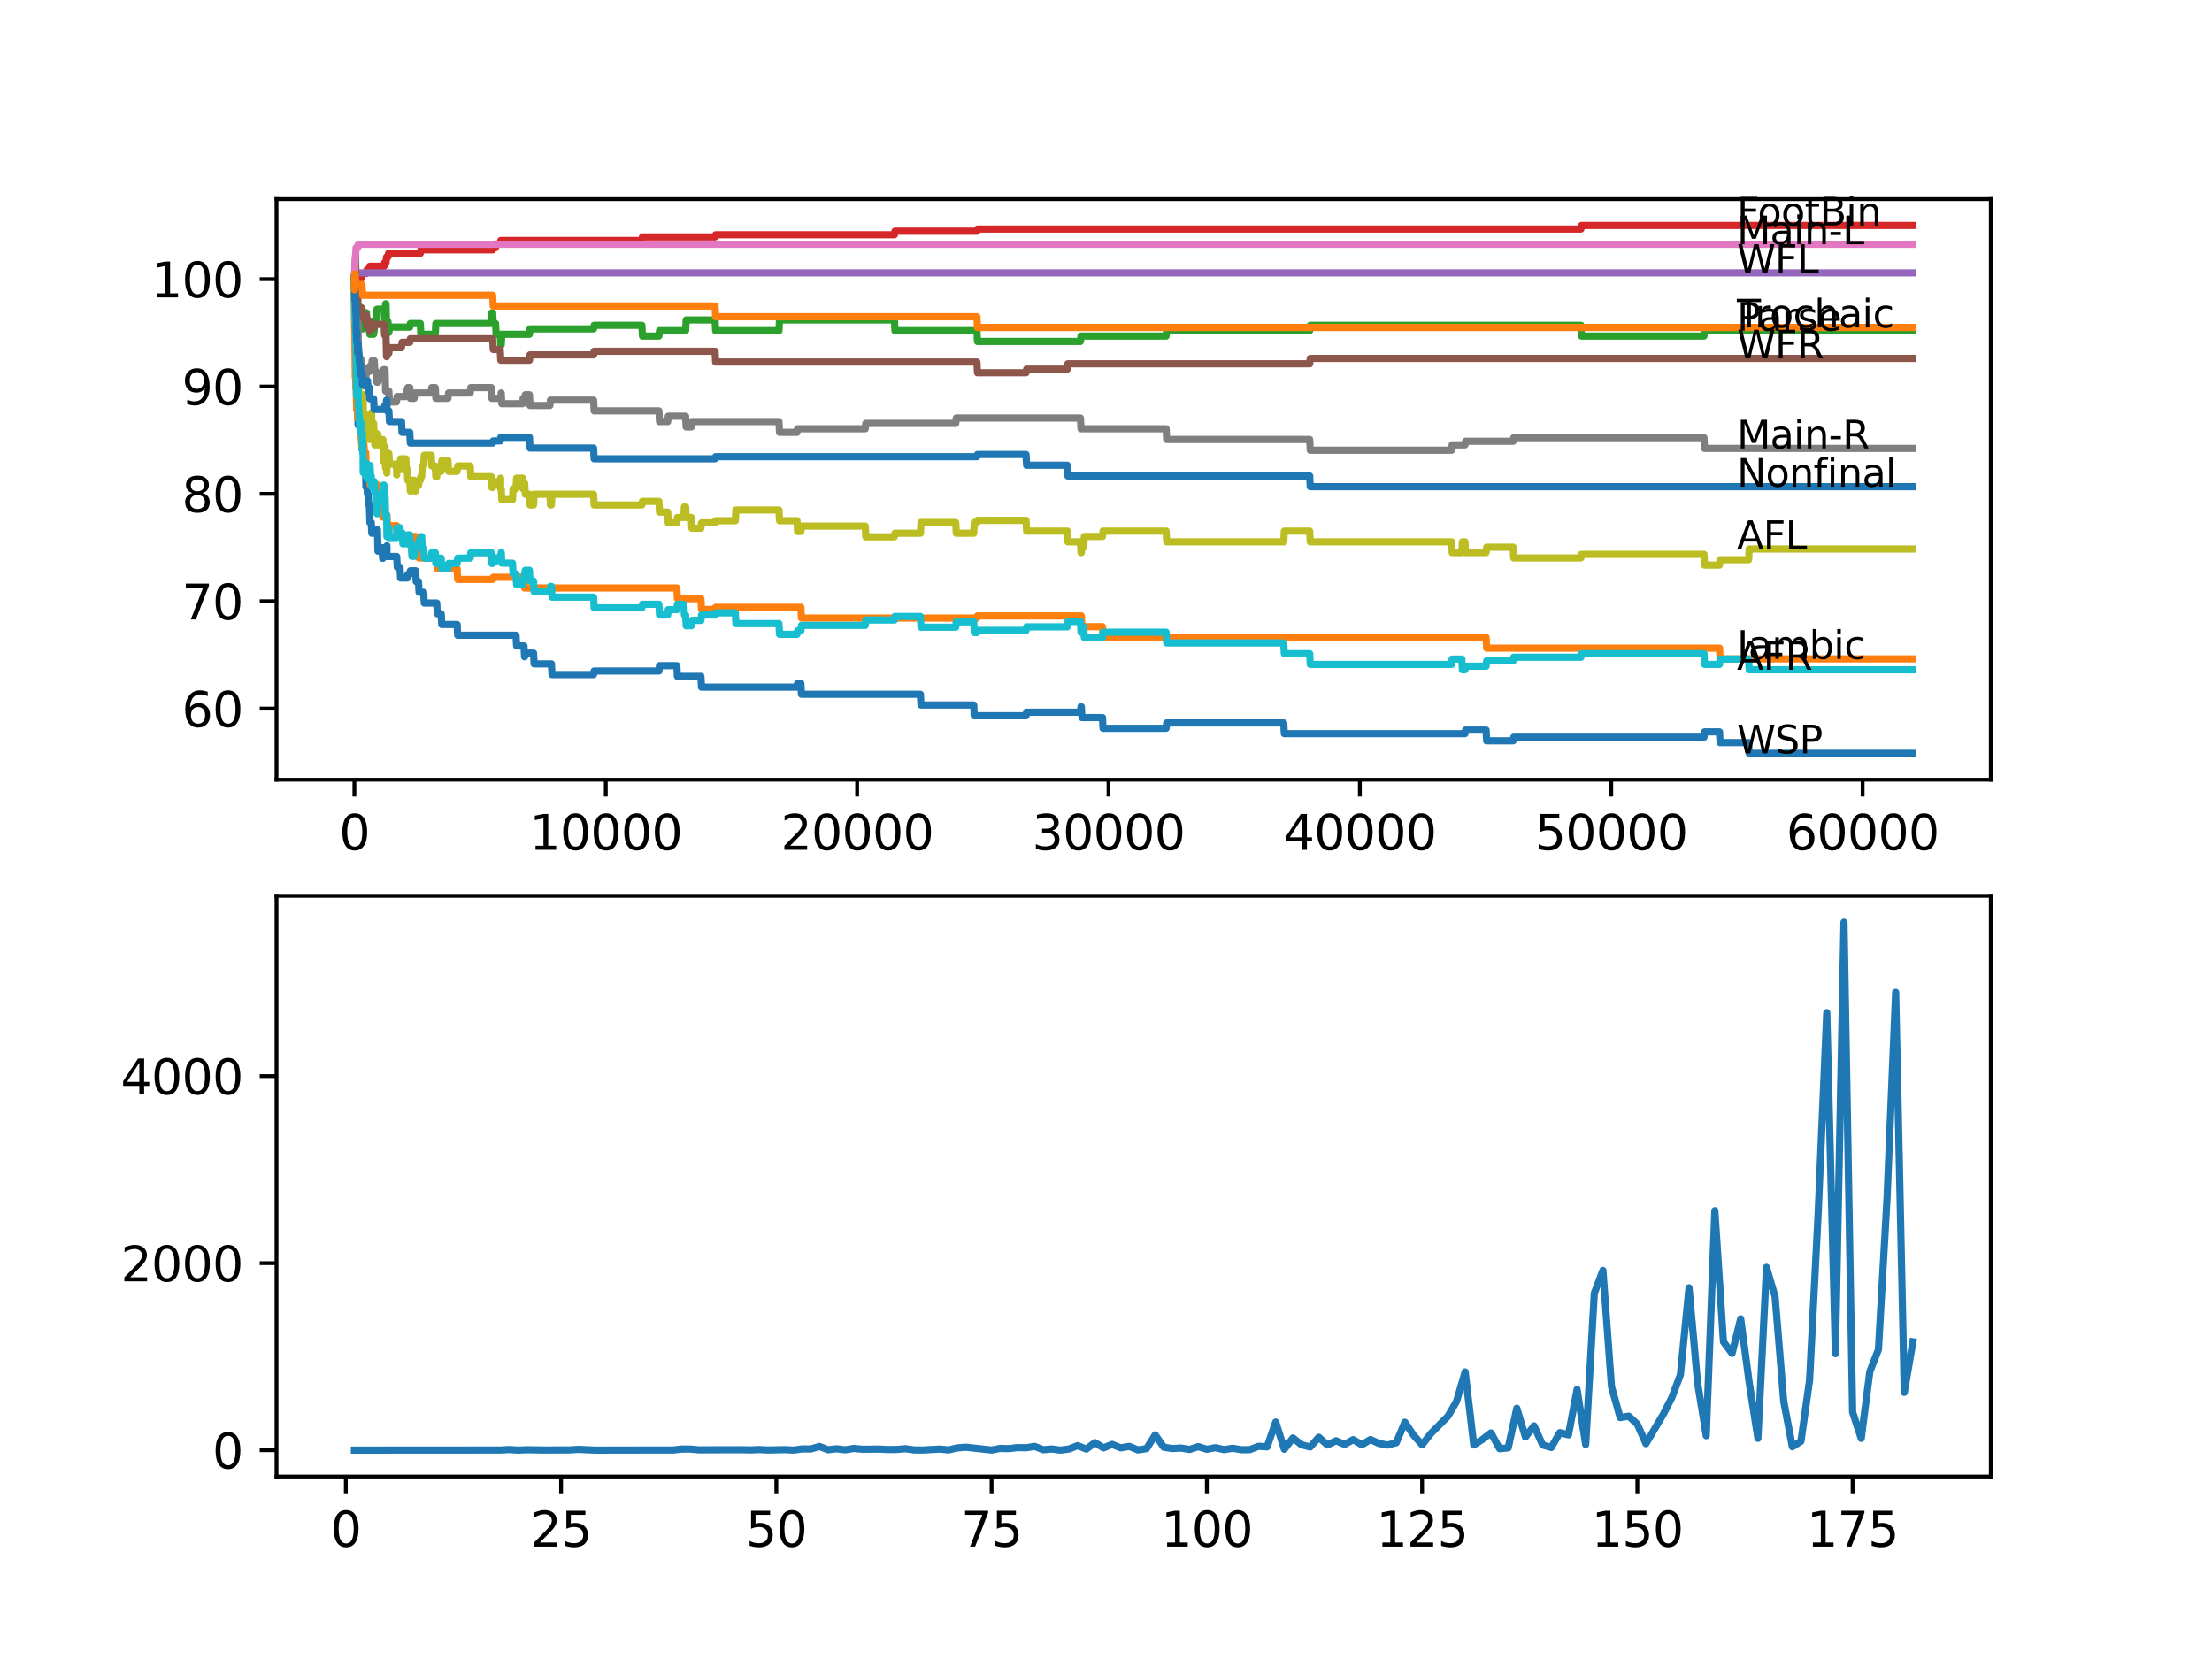 <?xml version="1.0" encoding="utf-8" standalone="no"?>
<!DOCTYPE svg PUBLIC "-//W3C//DTD SVG 1.1//EN"
  "http://www.w3.org/Graphics/SVG/1.1/DTD/svg11.dtd">
<svg xmlns:xlink="http://www.w3.org/1999/xlink" width="460.8pt" height="345.6pt" viewBox="0 0 460.8 345.6" xmlns="http://www.w3.org/2000/svg" version="1.1">
 <defs>
  <style type="text/css">*{stroke-linejoin: round; stroke-linecap: butt}</style>
 </defs>
 <g id="figure_1">
  <g id="patch_1">
   <path d="M 0 345.6 
L 460.8 345.6 
L 460.8 0 
L 0 0 
z
" style="fill: #ffffff"/>
  </g>
  <g id="axes_1">
   <g id="patch_2">
    <path d="M 57.6 162.432 
L 414.72 162.432 
L 414.72 41.472 
L 57.6 41.472 
z
" style="fill: #ffffff"/>
   </g>
   <g id="matplotlib.axis_1">
    <g id="xtick_1">
     <g id="line2d_1">
      <defs>
       <path id="m6fd91ddbf8" d="M 0 0 
L 0 3.5 
" style="stroke: #000000; stroke-width: 0.8"/>
      </defs>
      <g>
       <use xlink:href="#m6fd91ddbf8" x="73.827" y="162.432" style="stroke: #000000; stroke-width: 0.8"/>
      </g>
     </g>
     <g id="text_1">
      <!-- 0 -->
      <g transform="translate(70.646 177.03)scale(0.1 -0.1)">
       <defs>
        <path id="DejaVuSans-30" d="M 2034 4250 
Q 1547 4250 1301 3770 
Q 1056 3291 1056 2328 
Q 1056 1369 1301 889 
Q 1547 409 2034 409 
Q 2525 409 2770 889 
Q 3016 1369 3016 2328 
Q 3016 3291 2770 3770 
Q 2525 4250 2034 4250 
z
M 2034 4750 
Q 2819 4750 3233 4129 
Q 3647 3509 3647 2328 
Q 3647 1150 3233 529 
Q 2819 -91 2034 -91 
Q 1250 -91 836 529 
Q 422 1150 422 2328 
Q 422 3509 836 4129 
Q 1250 4750 2034 4750 
z
" transform="scale(0.016)"/>
       </defs>
       <use xlink:href="#DejaVuSans-30"/>
      </g>
     </g>
    </g>
    <g id="xtick_2">
     <g id="line2d_2">
      <g>
       <use xlink:href="#m6fd91ddbf8" x="126.192" y="162.432" style="stroke: #000000; stroke-width: 0.8"/>
      </g>
     </g>
     <g id="text_2">
      <!-- 10000 -->
      <g transform="translate(110.286 177.03)scale(0.1 -0.1)">
       <defs>
        <path id="DejaVuSans-31" d="M 794 531 
L 1825 531 
L 1825 4091 
L 703 3866 
L 703 4441 
L 1819 4666 
L 2450 4666 
L 2450 531 
L 3481 531 
L 3481 0 
L 794 0 
L 794 531 
z
" transform="scale(0.016)"/>
       </defs>
       <use xlink:href="#DejaVuSans-31"/>
       <use xlink:href="#DejaVuSans-30" x="63.623"/>
       <use xlink:href="#DejaVuSans-30" x="127.246"/>
       <use xlink:href="#DejaVuSans-30" x="190.869"/>
       <use xlink:href="#DejaVuSans-30" x="254.492"/>
      </g>
     </g>
    </g>
    <g id="xtick_3">
     <g id="line2d_3">
      <g>
       <use xlink:href="#m6fd91ddbf8" x="178.556" y="162.432" style="stroke: #000000; stroke-width: 0.8"/>
      </g>
     </g>
     <g id="text_3">
      <!-- 20000 -->
      <g transform="translate(162.65 177.03)scale(0.1 -0.1)">
       <defs>
        <path id="DejaVuSans-32" d="M 1228 531 
L 3431 531 
L 3431 0 
L 469 0 
L 469 531 
Q 828 903 1448 1529 
Q 2069 2156 2228 2338 
Q 2531 2678 2651 2914 
Q 2772 3150 2772 3378 
Q 2772 3750 2511 3984 
Q 2250 4219 1831 4219 
Q 1534 4219 1204 4116 
Q 875 4013 500 3803 
L 500 4441 
Q 881 4594 1212 4672 
Q 1544 4750 1819 4750 
Q 2544 4750 2975 4387 
Q 3406 4025 3406 3419 
Q 3406 3131 3298 2873 
Q 3191 2616 2906 2266 
Q 2828 2175 2409 1742 
Q 1991 1309 1228 531 
z
" transform="scale(0.016)"/>
       </defs>
       <use xlink:href="#DejaVuSans-32"/>
       <use xlink:href="#DejaVuSans-30" x="63.623"/>
       <use xlink:href="#DejaVuSans-30" x="127.246"/>
       <use xlink:href="#DejaVuSans-30" x="190.869"/>
       <use xlink:href="#DejaVuSans-30" x="254.492"/>
      </g>
     </g>
    </g>
    <g id="xtick_4">
     <g id="line2d_4">
      <g>
       <use xlink:href="#m6fd91ddbf8" x="230.921" y="162.432" style="stroke: #000000; stroke-width: 0.8"/>
      </g>
     </g>
     <g id="text_4">
      <!-- 30000 -->
      <g transform="translate(215.015 177.03)scale(0.1 -0.1)">
       <defs>
        <path id="DejaVuSans-33" d="M 2597 2516 
Q 3050 2419 3304 2112 
Q 3559 1806 3559 1356 
Q 3559 666 3084 287 
Q 2609 -91 1734 -91 
Q 1441 -91 1130 -33 
Q 819 25 488 141 
L 488 750 
Q 750 597 1062 519 
Q 1375 441 1716 441 
Q 2309 441 2620 675 
Q 2931 909 2931 1356 
Q 2931 1769 2642 2001 
Q 2353 2234 1838 2234 
L 1294 2234 
L 1294 2753 
L 1863 2753 
Q 2328 2753 2575 2939 
Q 2822 3125 2822 3475 
Q 2822 3834 2567 4026 
Q 2313 4219 1838 4219 
Q 1578 4219 1281 4162 
Q 984 4106 628 3988 
L 628 4550 
Q 988 4650 1302 4700 
Q 1616 4750 1894 4750 
Q 2613 4750 3031 4423 
Q 3450 4097 3450 3541 
Q 3450 3153 3228 2886 
Q 3006 2619 2597 2516 
z
" transform="scale(0.016)"/>
       </defs>
       <use xlink:href="#DejaVuSans-33"/>
       <use xlink:href="#DejaVuSans-30" x="63.623"/>
       <use xlink:href="#DejaVuSans-30" x="127.246"/>
       <use xlink:href="#DejaVuSans-30" x="190.869"/>
       <use xlink:href="#DejaVuSans-30" x="254.492"/>
      </g>
     </g>
    </g>
    <g id="xtick_5">
     <g id="line2d_5">
      <g>
       <use xlink:href="#m6fd91ddbf8" x="283.285" y="162.432" style="stroke: #000000; stroke-width: 0.8"/>
      </g>
     </g>
     <g id="text_5">
      <!-- 40000 -->
      <g transform="translate(267.379 177.03)scale(0.1 -0.1)">
       <defs>
        <path id="DejaVuSans-34" d="M 2419 4116 
L 825 1625 
L 2419 1625 
L 2419 4116 
z
M 2253 4666 
L 3047 4666 
L 3047 1625 
L 3713 1625 
L 3713 1100 
L 3047 1100 
L 3047 0 
L 2419 0 
L 2419 1100 
L 313 1100 
L 313 1709 
L 2253 4666 
z
" transform="scale(0.016)"/>
       </defs>
       <use xlink:href="#DejaVuSans-34"/>
       <use xlink:href="#DejaVuSans-30" x="63.623"/>
       <use xlink:href="#DejaVuSans-30" x="127.246"/>
       <use xlink:href="#DejaVuSans-30" x="190.869"/>
       <use xlink:href="#DejaVuSans-30" x="254.492"/>
      </g>
     </g>
    </g>
    <g id="xtick_6">
     <g id="line2d_6">
      <g>
       <use xlink:href="#m6fd91ddbf8" x="335.65" y="162.432" style="stroke: #000000; stroke-width: 0.8"/>
      </g>
     </g>
     <g id="text_6">
      <!-- 50000 -->
      <g transform="translate(319.744 177.03)scale(0.1 -0.1)">
       <defs>
        <path id="DejaVuSans-35" d="M 691 4666 
L 3169 4666 
L 3169 4134 
L 1269 4134 
L 1269 2991 
Q 1406 3038 1543 3061 
Q 1681 3084 1819 3084 
Q 2600 3084 3056 2656 
Q 3513 2228 3513 1497 
Q 3513 744 3044 326 
Q 2575 -91 1722 -91 
Q 1428 -91 1123 -41 
Q 819 9 494 109 
L 494 744 
Q 775 591 1075 516 
Q 1375 441 1709 441 
Q 2250 441 2565 725 
Q 2881 1009 2881 1497 
Q 2881 1984 2565 2268 
Q 2250 2553 1709 2553 
Q 1456 2553 1204 2497 
Q 953 2441 691 2322 
L 691 4666 
z
" transform="scale(0.016)"/>
       </defs>
       <use xlink:href="#DejaVuSans-35"/>
       <use xlink:href="#DejaVuSans-30" x="63.623"/>
       <use xlink:href="#DejaVuSans-30" x="127.246"/>
       <use xlink:href="#DejaVuSans-30" x="190.869"/>
       <use xlink:href="#DejaVuSans-30" x="254.492"/>
      </g>
     </g>
    </g>
    <g id="xtick_7">
     <g id="line2d_7">
      <g>
       <use xlink:href="#m6fd91ddbf8" x="388.014" y="162.432" style="stroke: #000000; stroke-width: 0.8"/>
      </g>
     </g>
     <g id="text_7">
      <!-- 60000 -->
      <g transform="translate(372.108 177.03)scale(0.1 -0.1)">
       <defs>
        <path id="DejaVuSans-36" d="M 2113 2584 
Q 1688 2584 1439 2293 
Q 1191 2003 1191 1497 
Q 1191 994 1439 701 
Q 1688 409 2113 409 
Q 2538 409 2786 701 
Q 3034 994 3034 1497 
Q 3034 2003 2786 2293 
Q 2538 2584 2113 2584 
z
M 3366 4563 
L 3366 3988 
Q 3128 4100 2886 4159 
Q 2644 4219 2406 4219 
Q 1781 4219 1451 3797 
Q 1122 3375 1075 2522 
Q 1259 2794 1537 2939 
Q 1816 3084 2150 3084 
Q 2853 3084 3261 2657 
Q 3669 2231 3669 1497 
Q 3669 778 3244 343 
Q 2819 -91 2113 -91 
Q 1303 -91 875 529 
Q 447 1150 447 2328 
Q 447 3434 972 4092 
Q 1497 4750 2381 4750 
Q 2619 4750 2861 4703 
Q 3103 4656 3366 4563 
z
" transform="scale(0.016)"/>
       </defs>
       <use xlink:href="#DejaVuSans-36"/>
       <use xlink:href="#DejaVuSans-30" x="63.623"/>
       <use xlink:href="#DejaVuSans-30" x="127.246"/>
       <use xlink:href="#DejaVuSans-30" x="190.869"/>
       <use xlink:href="#DejaVuSans-30" x="254.492"/>
      </g>
     </g>
    </g>
   </g>
   <g id="matplotlib.axis_2">
    <g id="ytick_1">
     <g id="line2d_8">
      <defs>
       <path id="m922140b8e3" d="M 0 0 
L -3.5 0 
" style="stroke: #000000; stroke-width: 0.8"/>
      </defs>
      <g>
       <use xlink:href="#m922140b8e3" x="57.6" y="147.615" style="stroke: #000000; stroke-width: 0.8"/>
      </g>
     </g>
     <g id="text_8">
      <!-- 60 -->
      <g transform="translate(37.875 151.414)scale(0.1 -0.1)">
       <use xlink:href="#DejaVuSans-36"/>
       <use xlink:href="#DejaVuSans-30" x="63.623"/>
      </g>
     </g>
    </g>
    <g id="ytick_2">
     <g id="line2d_9">
      <g>
       <use xlink:href="#m922140b8e3" x="57.6" y="125.249" style="stroke: #000000; stroke-width: 0.8"/>
      </g>
     </g>
     <g id="text_9">
      <!-- 70 -->
      <g transform="translate(37.875 129.049)scale(0.1 -0.1)">
       <defs>
        <path id="DejaVuSans-37" d="M 525 4666 
L 3525 4666 
L 3525 4397 
L 1831 0 
L 1172 0 
L 2766 4134 
L 525 4134 
L 525 4666 
z
" transform="scale(0.016)"/>
       </defs>
       <use xlink:href="#DejaVuSans-37"/>
       <use xlink:href="#DejaVuSans-30" x="63.623"/>
      </g>
     </g>
    </g>
    <g id="ytick_3">
     <g id="line2d_10">
      <g>
       <use xlink:href="#m922140b8e3" x="57.6" y="102.884" style="stroke: #000000; stroke-width: 0.8"/>
      </g>
     </g>
     <g id="text_10">
      <!-- 80 -->
      <g transform="translate(37.875 106.683)scale(0.1 -0.1)">
       <defs>
        <path id="DejaVuSans-38" d="M 2034 2216 
Q 1584 2216 1326 1975 
Q 1069 1734 1069 1313 
Q 1069 891 1326 650 
Q 1584 409 2034 409 
Q 2484 409 2743 651 
Q 3003 894 3003 1313 
Q 3003 1734 2745 1975 
Q 2488 2216 2034 2216 
z
M 1403 2484 
Q 997 2584 770 2862 
Q 544 3141 544 3541 
Q 544 4100 942 4425 
Q 1341 4750 2034 4750 
Q 2731 4750 3128 4425 
Q 3525 4100 3525 3541 
Q 3525 3141 3298 2862 
Q 3072 2584 2669 2484 
Q 3125 2378 3379 2068 
Q 3634 1759 3634 1313 
Q 3634 634 3220 271 
Q 2806 -91 2034 -91 
Q 1263 -91 848 271 
Q 434 634 434 1313 
Q 434 1759 690 2068 
Q 947 2378 1403 2484 
z
M 1172 3481 
Q 1172 3119 1398 2916 
Q 1625 2713 2034 2713 
Q 2441 2713 2670 2916 
Q 2900 3119 2900 3481 
Q 2900 3844 2670 4047 
Q 2441 4250 2034 4250 
Q 1625 4250 1398 4047 
Q 1172 3844 1172 3481 
z
" transform="scale(0.016)"/>
       </defs>
       <use xlink:href="#DejaVuSans-38"/>
       <use xlink:href="#DejaVuSans-30" x="63.623"/>
      </g>
     </g>
    </g>
    <g id="ytick_4">
     <g id="line2d_11">
      <g>
       <use xlink:href="#m922140b8e3" x="57.6" y="80.518" style="stroke: #000000; stroke-width: 0.8"/>
      </g>
     </g>
     <g id="text_11">
      <!-- 90 -->
      <g transform="translate(37.875 84.318)scale(0.1 -0.1)">
       <defs>
        <path id="DejaVuSans-39" d="M 703 97 
L 703 672 
Q 941 559 1184 500 
Q 1428 441 1663 441 
Q 2288 441 2617 861 
Q 2947 1281 2994 2138 
Q 2813 1869 2534 1725 
Q 2256 1581 1919 1581 
Q 1219 1581 811 2004 
Q 403 2428 403 3163 
Q 403 3881 828 4315 
Q 1253 4750 1959 4750 
Q 2769 4750 3195 4129 
Q 3622 3509 3622 2328 
Q 3622 1225 3098 567 
Q 2575 -91 1691 -91 
Q 1453 -91 1209 -44 
Q 966 3 703 97 
z
M 1959 2075 
Q 2384 2075 2632 2365 
Q 2881 2656 2881 3163 
Q 2881 3666 2632 3958 
Q 2384 4250 1959 4250 
Q 1534 4250 1286 3958 
Q 1038 3666 1038 3163 
Q 1038 2656 1286 2365 
Q 1534 2075 1959 2075 
z
" transform="scale(0.016)"/>
       </defs>
       <use xlink:href="#DejaVuSans-39"/>
       <use xlink:href="#DejaVuSans-30" x="63.623"/>
      </g>
     </g>
    </g>
    <g id="ytick_5">
     <g id="line2d_12">
      <g>
       <use xlink:href="#m922140b8e3" x="57.6" y="58.153" style="stroke: #000000; stroke-width: 0.8"/>
      </g>
     </g>
     <g id="text_12">
      <!-- 100 -->
      <g transform="translate(31.512 61.952)scale(0.1 -0.1)">
       <use xlink:href="#DejaVuSans-31"/>
       <use xlink:href="#DejaVuSans-30" x="63.623"/>
       <use xlink:href="#DejaVuSans-30" x="127.246"/>
      </g>
     </g>
    </g>
   </g>
   <g id="line2d_13">
    <path d="M 73.833 58.153 
L 73.838 58.153 
L 73.932 66.54 
L 73.964 65.422 
L 73.969 65.422 
L 74.084 73.622 
L 74.095 72.877 
L 74.121 72.877 
L 74.246 79.587 
L 74.288 79.587 
L 74.409 84.06 
L 74.466 84.06 
L 74.587 88.533 
L 74.597 88.533 
L 74.718 86.483 
L 74.786 86.483 
L 74.854 85.737 
L 74.859 87.974 
L 74.885 87.974 
L 75.063 87.974 
L 75.168 90.21 
L 75.173 89.092 
L 75.288 89.092 
L 75.409 93.565 
L 75.472 93.565 
L 75.592 92.074 
L 75.634 92.074 
L 75.65 94.31 
L 75.744 92.447 
L 75.76 92.447 
L 75.88 96.92 
L 76.179 96.92 
L 76.226 101.393 
L 76.294 100.647 
L 76.414 100.647 
L 76.529 102.884 
L 76.697 102.884 
L 76.812 105.12 
L 76.938 105.12 
L 77.053 108.848 
L 77.336 108.848 
L 77.451 111.085 
L 77.823 111.085 
L 77.938 110.339 
L 78.624 110.339 
L 78.729 114.812 
L 78.739 114.067 
L 79.588 114.067 
L 79.703 116.303 
L 79.755 116.303 
L 79.87 115.558 
L 80.263 115.558 
L 80.378 114.439 
L 80.546 114.439 
L 80.603 113.694 
L 80.609 115.93 
L 80.645 115.93 
L 82.64 115.93 
L 82.756 118.167 
L 83.326 118.167 
L 83.442 120.404 
L 84.829 120.404 
L 84.944 119.658 
L 85.358 119.658 
L 85.473 118.912 
L 86.578 118.912 
L 86.693 121.149 
L 87.175 121.149 
L 87.29 123.386 
L 88.259 123.386 
L 88.374 125.622 
L 90.977 125.622 
L 91.092 127.859 
L 91.904 127.859 
L 92.019 130.095 
L 95.224 130.095 
L 95.339 132.332 
L 107.498 132.332 
L 107.613 134.568 
L 109.153 134.568 
L 109.268 136.805 
L 109.304 136.805 
L 109.42 136.059 
L 111.148 136.059 
L 111.263 138.296 
L 114.871 138.296 
L 114.986 140.532 
L 123.652 140.532 
L 123.767 139.787 
L 137.267 139.787 
L 137.382 138.669 
L 141.001 138.669 
L 141.116 140.905 
L 146.017 140.905 
L 146.132 143.142 
L 166.026 143.142 
L 166.141 142.396 
L 166.837 142.396 
L 166.952 144.633 
L 191.737 144.633 
L 191.852 146.869 
L 202.843 146.869 
L 202.958 149.106 
L 213.745 149.106 
L 213.861 148.36 
L 225.072 148.36 
L 225.187 147.242 
L 225.266 147.242 
L 225.381 149.479 
L 229.664 149.479 
L 229.779 151.715 
L 242.928 151.715 
L 243.043 150.597 
L 267.429 150.597 
L 267.545 152.833 
L 305.184 152.833 
L 305.299 152.088 
L 309.583 152.088 
L 309.698 154.325 
L 315.217 154.325 
L 315.332 153.579 
L 354.967 153.579 
L 355.082 152.461 
L 358.203 152.461 
L 358.318 154.697 
L 364.272 154.697 
L 364.388 156.934 
L 398.487 156.934 
L 398.487 156.934 
" clip-path="url(#pf9de965c19)" style="fill: none; stroke: #1f77b4; stroke-width: 1.5; stroke-linecap: square"/>
   </g>
   <g id="line2d_14">
    <path d="M 73.833 58.153 
L 73.838 57.407 
L 73.864 68.59 
L 73.869 68.59 
L 73.885 68.59 
L 74.016 78.655 
L 74.047 78.655 
L 74.079 77.536 
L 74.126 80.891 
L 74.147 80.891 
L 74.189 80.891 
L 74.299 85.364 
L 74.309 84.992 
L 74.466 84.992 
L 74.513 87.228 
L 74.576 86.483 
L 75.063 86.483 
L 75.184 90.956 
L 75.288 90.956 
L 75.404 93.192 
L 75.409 93.192 
L 75.535 92.074 
L 75.76 92.074 
L 75.875 94.31 
L 76.179 94.31 
L 76.299 98.784 
L 77.011 98.784 
L 77.126 101.02 
L 78.624 101.02 
L 78.745 105.493 
L 79.588 105.493 
L 79.703 107.73 
L 80.404 107.73 
L 80.52 107.282 
L 80.603 107.282 
L 80.719 109.519 
L 82.64 109.519 
L 82.756 111.756 
L 86.578 111.756 
L 86.693 113.992 
L 87.175 113.992 
L 87.29 116.229 
L 90.977 116.229 
L 91.092 118.465 
L 95.224 118.465 
L 95.339 120.702 
L 102.628 120.702 
L 102.743 120.254 
L 109.153 120.254 
L 109.268 122.491 
L 141.001 122.491 
L 141.116 124.728 
L 146.017 124.728 
L 146.132 126.964 
L 148.96 126.964 
L 149.075 126.517 
L 166.837 126.517 
L 166.952 128.753 
L 203.508 128.753 
L 203.623 128.306 
L 225.266 128.306 
L 225.381 130.543 
L 229.664 130.543 
L 229.779 132.779 
L 309.583 132.779 
L 309.698 135.016 
L 358.203 135.016 
L 358.318 137.252 
L 398.487 137.252 
L 398.487 137.252 
" clip-path="url(#pf9de965c19)" style="fill: none; stroke: #ff7f0e; stroke-width: 1.5; stroke-linecap: square"/>
   </g>
   <g id="line2d_15">
    <path d="M 73.833 58.153 
L 73.964 54.984 
L 74 54.984 
L 74.095 53.121 
L 74.1 55.357 
L 74.189 61.62 
L 74.215 58.265 
L 74.225 58.265 
L 74.299 57.146 
L 74.304 59.383 
L 74.33 59.383 
L 74.466 59.383 
L 74.493 58.824 
L 74.519 63.297 
L 74.534 63.297 
L 74.597 67.77 
L 74.65 67.025 
L 74.786 67.025 
L 74.901 66.279 
L 75.089 66.279 
L 75.189 64.043 
L 75.199 66.279 
L 75.409 66.279 
L 75.524 68.516 
L 75.65 68.516 
L 75.765 67.397 
L 76.069 67.397 
L 76.184 65.161 
L 76.325 65.161 
L 76.44 67.397 
L 76.912 67.397 
L 77.027 69.634 
L 77.823 69.634 
L 77.938 68.888 
L 77.954 68.888 
L 78.069 66.652 
L 78.409 66.652 
L 78.525 64.415 
L 80.012 64.415 
L 80.127 66.652 
L 80.211 66.652 
L 80.326 63.297 
L 80.404 63.297 
L 80.525 67.77 
L 80.546 67.77 
L 80.661 67.025 
L 80.823 67.025 
L 80.939 69.261 
L 81.012 69.261 
L 81.127 68.143 
L 85.358 68.143 
L 85.473 67.397 
L 87.552 67.397 
L 87.667 69.634 
L 90.673 69.634 
L 90.788 67.397 
L 102.335 67.397 
L 102.45 65.161 
L 102.628 65.161 
L 102.743 67.397 
L 103.23 67.397 
L 103.345 69.634 
L 104.199 69.634 
L 104.314 71.87 
L 104.414 71.87 
L 104.529 69.634 
L 110.289 69.634 
L 110.404 68.516 
L 123.652 68.516 
L 123.767 67.77 
L 133.717 67.77 
L 133.832 70.007 
L 137.267 70.007 
L 137.382 68.888 
L 142.823 68.888 
L 142.938 66.652 
L 148.96 66.652 
L 149.075 68.888 
L 162.271 68.888 
L 162.386 66.652 
L 186.317 66.652 
L 186.432 68.888 
L 203.508 68.888 
L 203.623 71.125 
L 225.072 71.125 
L 225.187 70.007 
L 242.928 70.007 
L 243.043 68.888 
L 272.833 68.888 
L 272.949 67.77 
L 329.33 67.77 
L 329.445 70.007 
L 354.967 70.007 
L 355.082 68.888 
L 398.487 68.888 
L 398.487 68.888 
" clip-path="url(#pf9de965c19)" style="fill: none; stroke: #2ca02c; stroke-width: 1.5; stroke-linecap: square"/>
   </g>
   <g id="line2d_16">
    <path d="M 73.833 58.153 
L 73.843 58.153 
L 73.969 56.103 
L 73.979 56.103 
L 74 55.357 
L 74.053 59.83 
L 74.063 59.83 
L 74.095 59.83 
L 74.105 58.339 
L 74.11 60.576 
L 74.205 59.83 
L 74.299 59.83 
L 74.414 59.458 
L 74.493 59.458 
L 74.513 58.712 
L 74.519 60.949 
L 74.597 59.756 
L 74.644 59.756 
L 74.77 58.078 
L 75.189 58.078 
L 75.304 57.333 
L 75.409 57.333 
L 75.524 56.96 
L 76.325 56.96 
L 76.44 56.215 
L 76.912 56.215 
L 77.027 55.469 
L 80.012 55.469 
L 80.127 54.724 
L 80.404 54.724 
L 80.525 53.531 
L 80.823 53.531 
L 80.939 52.785 
L 87.552 52.785 
L 87.667 52.04 
L 102.628 52.04 
L 102.743 51.592 
L 103.23 51.592 
L 103.345 50.847 
L 104.199 50.847 
L 104.314 50.101 
L 133.717 50.101 
L 133.832 49.356 
L 148.96 49.356 
L 149.075 48.909 
L 186.317 48.909 
L 186.432 48.163 
L 203.508 48.163 
L 203.623 47.716 
L 329.33 47.716 
L 329.445 46.97 
L 398.487 46.97 
L 398.487 46.97 
" clip-path="url(#pf9de965c19)" style="fill: none; stroke: #d62728; stroke-width: 1.5; stroke-linecap: square"/>
   </g>
   <g id="line2d_17">
    <path d="M 73.833 58.153 
L 73.848 58.153 
L 73.969 56.848 
L 398.487 56.848 
L 398.487 56.848 
" clip-path="url(#pf9de965c19)" style="fill: none; stroke: #9467bd; stroke-width: 1.5; stroke-linecap: square"/>
   </g>
   <g id="line2d_18">
    <path d="M 73.833 58.153 
L 73.953 56.289 
L 74.053 56.289 
L 74.095 55.544 
L 74.105 60.017 
L 74.136 59.569 
L 74.168 59.569 
L 74.199 61.806 
L 74.278 59.569 
L 74.299 59.569 
L 74.309 61.806 
L 74.409 60.688 
L 74.466 60.688 
L 74.513 60.129 
L 74.54 64.602 
L 74.555 64.602 
L 74.597 66.838 
L 74.665 66.093 
L 74.786 66.093 
L 74.901 65.347 
L 75.089 65.347 
L 75.205 64.229 
L 75.409 64.229 
L 75.472 66.465 
L 75.519 65.72 
L 76.325 65.72 
L 76.44 67.956 
L 76.561 67.956 
L 76.676 66.838 
L 76.912 66.838 
L 77.006 69.075 
L 77.022 68.329 
L 77.823 68.329 
L 77.938 67.584 
L 80.012 67.584 
L 80.127 69.82 
L 80.404 69.82 
L 80.525 74.293 
L 80.546 74.293 
L 80.661 73.548 
L 81.012 73.548 
L 81.127 72.43 
L 83.63 72.43 
L 83.745 71.311 
L 85.358 71.311 
L 85.473 70.566 
L 102.628 70.566 
L 102.743 72.802 
L 104.199 72.802 
L 104.314 75.039 
L 110.289 75.039 
L 110.404 73.921 
L 123.652 73.921 
L 123.767 73.175 
L 148.96 73.175 
L 149.075 75.412 
L 203.508 75.412 
L 203.623 77.648 
L 213.745 77.648 
L 213.861 76.903 
L 222.333 76.903 
L 222.448 75.784 
L 272.833 75.784 
L 272.949 74.666 
L 398.487 74.666 
L 398.487 74.666 
" clip-path="url(#pf9de965c19)" style="fill: none; stroke: #8c564b; stroke-width: 1.5; stroke-linecap: square"/>
   </g>
   <g id="line2d_19">
    <path d="M 73.833 58.153 
L 73.848 58.153 
L 73.995 53.866 
L 74.047 53.866 
L 74.168 51.63 
L 74.513 51.63 
L 74.629 50.884 
L 398.487 50.884 
L 398.487 50.884 
" clip-path="url(#pf9de965c19)" style="fill: none; stroke: #e377c2; stroke-width: 1.5; stroke-linecap: square"/>
   </g>
   <g id="line2d_20">
    <path d="M 73.833 58.153 
L 73.911 68.031 
L 73.958 65.794 
L 73.964 65.794 
L 74.079 68.777 
L 74.105 67.285 
L 74.11 69.522 
L 74.184 69.075 
L 74.225 69.075 
L 74.278 71.311 
L 74.325 67.584 
L 74.33 67.584 
L 74.466 67.584 
L 74.513 67.025 
L 74.519 69.261 
L 74.566 68.814 
L 74.582 68.814 
L 74.597 67.696 
L 74.639 72.169 
L 74.676 72.169 
L 74.791 74.778 
L 75.168 74.778 
L 75.283 77.014 
L 75.409 77.014 
L 75.472 76.642 
L 75.477 78.878 
L 75.493 78.878 
L 75.508 78.878 
L 75.624 78.133 
L 75.65 78.133 
L 75.66 80.369 
L 75.76 78.506 
L 75.875 77.76 
L 75.901 77.76 
L 76.016 76.642 
L 76.069 76.642 
L 76.179 78.878 
L 76.299 77.387 
L 76.938 77.387 
L 77.053 76.269 
L 77.399 76.269 
L 77.514 75.151 
L 77.954 75.151 
L 78.069 77.387 
L 78.409 77.387 
L 78.525 79.624 
L 78.729 79.624 
L 78.844 78.878 
L 79.755 78.878 
L 79.876 77.014 
L 80.211 77.014 
L 80.331 81.488 
L 81.012 81.488 
L 81.127 83.724 
L 82.588 83.724 
L 82.703 82.606 
L 84.536 82.606 
L 84.651 81.488 
L 84.829 81.488 
L 84.944 80.742 
L 85.358 80.742 
L 85.473 82.979 
L 86.275 82.979 
L 86.39 81.86 
L 89.825 81.86 
L 89.94 80.742 
L 90.673 80.742 
L 90.788 82.979 
L 93.323 82.979 
L 93.438 81.86 
L 97.952 81.86 
L 98.067 80.742 
L 102.335 80.742 
L 102.45 82.979 
L 104.283 82.979 
L 104.398 81.86 
L 104.414 81.86 
L 104.529 84.097 
L 108.859 84.097 
L 108.975 82.979 
L 109.304 82.979 
L 109.42 82.233 
L 110.289 82.233 
L 110.404 84.47 
L 114.551 84.47 
L 114.667 83.351 
L 123.652 83.351 
L 123.767 85.588 
L 137.267 85.588 
L 137.382 87.824 
L 139.095 87.824 
L 139.21 86.706 
L 142.823 86.706 
L 142.938 88.943 
L 144.017 88.943 
L 144.132 87.824 
L 162.271 87.824 
L 162.386 90.061 
L 166.026 90.061 
L 166.141 89.316 
L 180.248 89.316 
L 180.363 88.197 
L 199.094 88.197 
L 199.209 87.079 
L 225.072 87.079 
L 225.187 89.316 
L 242.928 89.316 
L 243.043 91.552 
L 272.833 91.552 
L 272.949 93.789 
L 302.393 93.789 
L 302.508 92.67 
L 305.184 92.67 
L 305.299 91.925 
L 315.217 91.925 
L 315.332 91.179 
L 354.967 91.179 
L 355.082 93.416 
L 398.487 93.416 
L 398.487 93.416 
" clip-path="url(#pf9de965c19)" style="fill: none; stroke: #7f7f7f; stroke-width: 1.5; stroke-linecap: square"/>
   </g>
   <g id="line2d_21">
    <path d="M 73.833 58.153 
L 73.922 67.285 
L 73.958 65.049 
L 73.969 65.049 
L 74 63.558 
L 74.053 67.285 
L 74.095 71.013 
L 74.168 69.075 
L 74.189 66.093 
L 74.205 70.566 
L 74.267 70.566 
L 74.278 70.566 
L 74.383 78.021 
L 74.398 75.784 
L 74.445 75.784 
L 74.466 73.548 
L 74.561 73.846 
L 74.582 73.846 
L 74.644 80.556 
L 74.702 78.878 
L 74.707 78.878 
L 74.833 85.588 
L 74.854 85.588 
L 74.969 83.351 
L 75.063 83.351 
L 75.089 82.233 
L 75.095 84.47 
L 75.168 84.47 
L 75.189 86.706 
L 75.278 85.961 
L 75.288 85.961 
L 75.414 82.233 
L 75.472 82.233 
L 75.55 86.706 
L 75.587 84.47 
L 75.634 84.47 
L 75.65 82.233 
L 75.702 88.943 
L 75.734 88.943 
L 75.76 88.943 
L 75.891 85.961 
L 75.901 85.961 
L 76.016 88.197 
L 76.069 88.197 
L 76.179 90.434 
L 76.226 88.57 
L 76.231 90.807 
L 76.283 90.807 
L 76.325 90.807 
L 76.456 87.824 
L 76.561 87.824 
L 76.676 90.061 
L 76.697 90.061 
L 76.812 87.824 
L 76.912 87.824 
L 76.938 87.079 
L 76.943 89.316 
L 77.006 89.316 
L 77.011 91.552 
L 77.085 88.197 
L 77.111 88.197 
L 77.336 88.197 
L 77.399 85.961 
L 77.446 88.197 
L 77.823 88.197 
L 77.938 90.434 
L 77.954 90.434 
L 78.069 92.67 
L 78.278 92.67 
L 78.394 90.434 
L 78.409 90.434 
L 78.525 92.67 
L 78.624 92.67 
L 78.729 90.434 
L 78.734 92.67 
L 79.588 92.67 
L 79.703 91.552 
L 79.755 91.552 
L 79.876 96.025 
L 79.97 96.025 
L 80.085 93.043 
L 80.211 93.043 
L 80.331 97.516 
L 80.404 97.516 
L 80.525 96.323 
L 80.546 96.323 
L 80.572 98.56 
L 80.609 95.205 
L 80.651 95.205 
L 80.823 95.205 
L 80.939 94.46 
L 81.012 94.46 
L 81.127 96.696 
L 82.588 96.696 
L 82.64 98.933 
L 82.698 97.814 
L 83.326 97.814 
L 83.442 95.578 
L 83.63 95.578 
L 83.745 97.814 
L 83.808 97.814 
L 83.923 95.578 
L 84.536 95.578 
L 84.651 97.814 
L 84.829 97.814 
L 84.944 100.051 
L 85.358 100.051 
L 85.473 102.287 
L 85.683 102.287 
L 85.798 100.051 
L 86.275 100.051 
L 86.39 102.287 
L 86.578 102.287 
L 86.693 101.169 
L 87.175 101.169 
L 87.29 100.051 
L 87.552 100.051 
L 87.667 99.305 
L 87.84 99.305 
L 87.955 97.069 
L 88.259 97.069 
L 88.374 94.832 
L 89.825 94.832 
L 89.94 97.069 
L 90.673 97.069 
L 90.788 99.305 
L 90.977 99.305 
L 91.092 98.187 
L 91.904 98.187 
L 92.019 95.951 
L 93.323 95.951 
L 93.438 98.187 
L 95.224 98.187 
L 95.339 97.069 
L 97.952 97.069 
L 98.067 99.305 
L 102.335 99.305 
L 102.45 101.542 
L 102.628 101.542 
L 102.743 101.095 
L 103.23 101.095 
L 103.345 100.349 
L 104.199 100.349 
L 104.283 99.604 
L 104.288 101.84 
L 104.298 101.84 
L 104.414 101.84 
L 104.529 104.077 
L 106.76 104.077 
L 106.875 101.84 
L 107.498 101.84 
L 107.613 99.604 
L 108.859 99.604 
L 108.975 101.84 
L 109.153 101.84 
L 109.268 100.722 
L 109.304 100.722 
L 109.42 102.958 
L 110.289 102.958 
L 110.404 105.195 
L 111.148 105.195 
L 111.263 102.958 
L 114.551 102.958 
L 114.667 105.195 
L 114.871 105.195 
L 114.986 102.958 
L 123.652 102.958 
L 123.767 105.195 
L 133.717 105.195 
L 133.832 104.449 
L 137.267 104.449 
L 137.382 106.686 
L 139.095 106.686 
L 139.21 108.923 
L 141.001 108.923 
L 141.116 107.804 
L 142.456 107.804 
L 142.572 105.568 
L 142.823 105.568 
L 142.938 107.804 
L 144.017 107.804 
L 144.132 110.041 
L 146.017 110.041 
L 146.132 108.923 
L 148.96 108.923 
L 149.075 108.475 
L 153.181 108.475 
L 153.296 106.239 
L 162.271 106.239 
L 162.386 108.475 
L 166.026 108.475 
L 166.141 110.712 
L 166.837 110.712 
L 166.952 109.594 
L 180.248 109.594 
L 180.363 111.83 
L 186.317 111.83 
L 186.432 111.085 
L 191.737 111.085 
L 191.852 108.848 
L 199.094 108.848 
L 199.209 111.085 
L 202.843 111.085 
L 202.958 108.848 
L 203.508 108.848 
L 203.623 108.401 
L 213.745 108.401 
L 213.861 110.637 
L 222.333 110.637 
L 222.448 112.874 
L 225.072 112.874 
L 225.187 115.11 
L 225.266 115.11 
L 225.381 113.992 
L 225.763 113.992 
L 225.878 111.756 
L 229.664 111.756 
L 229.779 110.637 
L 242.928 110.637 
L 243.043 112.874 
L 267.429 112.874 
L 267.545 110.637 
L 272.833 110.637 
L 272.949 112.874 
L 302.393 112.874 
L 302.508 115.11 
L 304.524 115.11 
L 304.64 112.874 
L 305.184 112.874 
L 305.299 115.11 
L 309.583 115.11 
L 309.698 113.992 
L 315.217 113.992 
L 315.332 116.229 
L 329.33 116.229 
L 329.445 115.483 
L 354.967 115.483 
L 355.082 117.72 
L 358.203 117.72 
L 358.318 116.601 
L 364.272 116.601 
L 364.388 114.365 
L 398.487 114.365 
L 398.487 114.365 
" clip-path="url(#pf9de965c19)" style="fill: none; stroke: #bcbd22; stroke-width: 1.5; stroke-linecap: square"/>
   </g>
   <g id="line2d_22">
    <path d="M 73.833 58.153 
L 73.958 66.54 
L 73.969 66.54 
L 74 65.049 
L 74.053 68.777 
L 74.121 71.759 
L 74.168 71.311 
L 74.184 71.311 
L 74.278 82.494 
L 74.309 78.766 
L 74.383 76.53 
L 74.419 78.766 
L 74.445 78.766 
L 74.555 81.935 
L 74.561 81.488 
L 74.582 81.488 
L 74.597 80.369 
L 74.639 84.842 
L 74.676 84.283 
L 74.791 86.893 
L 74.854 86.893 
L 74.969 89.129 
L 75.063 89.129 
L 75.168 88.011 
L 75.189 90.247 
L 75.278 89.502 
L 75.288 89.502 
L 75.341 88.384 
L 75.346 90.62 
L 75.393 90.62 
L 75.409 90.62 
L 75.472 90.247 
L 75.477 92.484 
L 75.493 92.484 
L 75.508 92.484 
L 75.55 91.738 
L 75.556 93.975 
L 75.608 93.975 
L 75.634 93.975 
L 75.66 98.448 
L 75.749 96.584 
L 75.76 96.584 
L 75.775 95.839 
L 75.781 98.075 
L 75.859 98.075 
L 75.901 98.075 
L 76.016 96.957 
L 76.069 96.957 
L 76.179 99.194 
L 76.304 96.584 
L 76.414 96.584 
L 76.529 98.821 
L 76.561 98.821 
L 76.676 97.703 
L 76.697 97.703 
L 76.812 99.939 
L 76.938 99.939 
L 77.058 96.957 
L 77.079 96.957 
L 77.195 99.194 
L 77.336 99.194 
L 77.399 101.43 
L 77.446 100.312 
L 77.954 100.312 
L 78.069 102.548 
L 78.278 102.548 
L 78.394 104.785 
L 78.409 104.785 
L 78.525 107.022 
L 78.624 107.022 
L 78.745 104.039 
L 79.588 104.039 
L 79.703 102.921 
L 79.755 102.921 
L 79.876 101.057 
L 79.97 101.057 
L 80.085 103.294 
L 80.211 103.294 
L 80.331 107.767 
L 80.404 107.767 
L 80.52 107.32 
L 80.546 107.32 
L 80.603 111.793 
L 80.661 110.675 
L 80.823 110.675 
L 80.939 109.929 
L 81.012 109.929 
L 81.127 112.166 
L 82.588 112.166 
L 82.709 109.929 
L 83.326 109.929 
L 83.442 112.166 
L 83.63 112.166 
L 83.745 111.047 
L 83.808 111.047 
L 83.923 113.284 
L 84.536 113.284 
L 84.651 112.166 
L 84.829 112.166 
L 84.944 111.42 
L 85.358 111.42 
L 85.473 113.657 
L 85.683 113.657 
L 85.798 115.893 
L 86.275 115.893 
L 86.39 114.775 
L 86.578 114.775 
L 86.693 113.657 
L 87.175 113.657 
L 87.29 112.538 
L 87.552 112.538 
L 87.667 111.793 
L 87.84 111.793 
L 87.955 114.029 
L 88.259 114.029 
L 88.374 116.266 
L 89.825 116.266 
L 89.94 115.148 
L 90.673 115.148 
L 90.788 117.384 
L 90.977 117.384 
L 91.092 116.266 
L 91.904 116.266 
L 92.019 118.502 
L 93.323 118.502 
L 93.438 117.384 
L 95.224 117.384 
L 95.339 116.266 
L 97.952 116.266 
L 98.067 115.148 
L 102.335 115.148 
L 102.45 117.384 
L 102.628 117.384 
L 102.743 116.937 
L 103.23 116.937 
L 103.345 116.191 
L 104.283 116.191 
L 104.398 115.073 
L 104.414 115.073 
L 104.529 117.31 
L 106.76 117.31 
L 106.875 119.546 
L 107.498 119.546 
L 107.613 121.783 
L 108.859 121.783 
L 108.975 120.664 
L 109.153 120.664 
L 109.268 119.546 
L 109.304 119.546 
L 109.42 118.801 
L 110.289 118.801 
L 110.404 121.037 
L 111.148 121.037 
L 111.263 123.274 
L 114.551 123.274 
L 114.667 122.155 
L 114.871 122.155 
L 114.986 124.392 
L 123.652 124.392 
L 123.767 126.629 
L 133.717 126.629 
L 133.832 125.883 
L 137.267 125.883 
L 137.382 128.12 
L 139.095 128.12 
L 139.21 127.001 
L 141.001 127.001 
L 141.116 125.883 
L 142.456 125.883 
L 142.572 128.12 
L 142.823 128.12 
L 142.938 130.356 
L 144.017 130.356 
L 144.132 129.238 
L 146.017 129.238 
L 146.132 128.12 
L 148.96 128.12 
L 149.075 127.672 
L 153.181 127.672 
L 153.296 129.909 
L 162.271 129.909 
L 162.386 132.145 
L 166.026 132.145 
L 166.141 131.4 
L 166.837 131.4 
L 166.952 130.282 
L 180.248 130.282 
L 180.363 129.163 
L 186.317 129.163 
L 186.432 128.418 
L 191.737 128.418 
L 191.852 130.654 
L 199.094 130.654 
L 199.209 129.536 
L 202.843 129.536 
L 202.958 131.773 
L 203.508 131.773 
L 203.623 131.325 
L 213.745 131.325 
L 213.861 130.58 
L 222.333 130.58 
L 222.448 129.462 
L 225.072 129.462 
L 225.187 131.698 
L 225.266 131.698 
L 225.381 130.58 
L 225.763 130.58 
L 225.878 132.816 
L 229.664 132.816 
L 229.779 131.698 
L 242.928 131.698 
L 243.043 133.935 
L 267.429 133.935 
L 267.545 136.171 
L 272.833 136.171 
L 272.949 138.408 
L 302.393 138.408 
L 302.508 137.289 
L 304.524 137.289 
L 304.64 139.526 
L 305.184 139.526 
L 305.299 138.78 
L 309.583 138.78 
L 309.698 137.662 
L 315.217 137.662 
L 315.332 136.917 
L 329.33 136.917 
L 329.445 136.171 
L 354.967 136.171 
L 355.082 138.408 
L 358.203 138.408 
L 358.318 137.289 
L 364.272 137.289 
L 364.388 139.526 
L 398.487 139.526 
L 398.487 139.526 
" clip-path="url(#pf9de965c19)" style="fill: none; stroke: #17becf; stroke-width: 1.5; stroke-linecap: square"/>
   </g>
   <g id="line2d_23">
    <path d="M 73.833 58.153 
L 73.953 62.626 
L 74.053 62.626 
L 74.168 65.608 
L 74.199 64.863 
L 74.231 69.336 
L 74.252 69.336 
L 74.299 69.336 
L 74.309 68.963 
L 74.314 71.199 
L 74.383 71.199 
L 74.466 71.199 
L 74.513 73.436 
L 74.576 71.498 
L 74.597 71.498 
L 74.712 73.734 
L 74.786 73.734 
L 74.901 75.971 
L 75.089 75.971 
L 75.205 78.207 
L 75.409 78.207 
L 75.472 77.835 
L 75.477 80.071 
L 75.493 80.071 
L 76.325 80.071 
L 76.44 79.326 
L 76.561 79.326 
L 76.676 81.562 
L 76.912 81.562 
L 77.006 80.817 
L 77.011 83.053 
L 77.823 83.053 
L 77.938 85.29 
L 80.012 85.29 
L 80.127 84.544 
L 80.404 84.544 
L 80.525 83.351 
L 80.546 83.351 
L 80.661 85.588 
L 81.012 85.588 
L 81.127 87.824 
L 83.63 87.824 
L 83.745 90.061 
L 85.358 90.061 
L 85.473 92.298 
L 102.628 92.298 
L 102.743 91.85 
L 104.199 91.85 
L 104.314 91.105 
L 110.289 91.105 
L 110.404 93.341 
L 123.652 93.341 
L 123.767 95.578 
L 148.96 95.578 
L 149.075 95.131 
L 203.508 95.131 
L 203.623 94.683 
L 213.745 94.683 
L 213.861 96.92 
L 222.333 96.92 
L 222.448 99.156 
L 272.833 99.156 
L 272.949 101.393 
L 398.487 101.393 
L 398.487 101.393 
" clip-path="url(#pf9de965c19)" style="fill: none; stroke: #1f77b4; stroke-width: 1.5; stroke-linecap: square"/>
   </g>
   <g id="line2d_24">
    <path d="M 73.833 58.153 
L 73.854 60.389 
L 73.937 57.035 
L 74 57.035 
L 74.115 59.271 
L 75.409 59.271 
L 75.524 61.508 
L 102.628 61.508 
L 102.743 63.744 
L 148.96 63.744 
L 149.075 65.981 
L 203.508 65.981 
L 203.623 68.217 
L 398.487 68.217 
L 398.487 68.217 
" clip-path="url(#pf9de965c19)" style="fill: none; stroke: #ff7f0e; stroke-width: 1.5; stroke-linecap: square"/>
   </g>
   <g id="patch_3">
    <path d="M 57.6 162.432 
L 57.6 41.472 
" style="fill: none; stroke: #000000; stroke-width: 0.8; stroke-linejoin: miter; stroke-linecap: square"/>
   </g>
   <g id="patch_4">
    <path d="M 414.72 162.432 
L 414.72 41.472 
" style="fill: none; stroke: #000000; stroke-width: 0.8; stroke-linejoin: miter; stroke-linecap: square"/>
   </g>
   <g id="patch_5">
    <path d="M 57.6 162.432 
L 414.72 162.432 
" style="fill: none; stroke: #000000; stroke-width: 0.8; stroke-linejoin: miter; stroke-linecap: square"/>
   </g>
   <g id="patch_6">
    <path d="M 57.6 41.472 
L 414.72 41.472 
" style="fill: none; stroke: #000000; stroke-width: 0.8; stroke-linejoin: miter; stroke-linecap: square"/>
   </g>
   <g id="text_13">
    <!-- WSP -->
    <g transform="translate(361.832 156.934)scale(0.08 -0.08)">
     <defs>
      <path id="DejaVuSans-57" d="M 213 4666 
L 850 4666 
L 1831 722 
L 2809 4666 
L 3519 4666 
L 4500 722 
L 5478 4666 
L 6119 4666 
L 4947 0 
L 4153 0 
L 3169 4050 
L 2175 0 
L 1381 0 
L 213 4666 
z
" transform="scale(0.016)"/>
      <path id="DejaVuSans-53" d="M 3425 4513 
L 3425 3897 
Q 3066 4069 2747 4153 
Q 2428 4238 2131 4238 
Q 1616 4238 1336 4038 
Q 1056 3838 1056 3469 
Q 1056 3159 1242 3001 
Q 1428 2844 1947 2747 
L 2328 2669 
Q 3034 2534 3370 2195 
Q 3706 1856 3706 1288 
Q 3706 609 3251 259 
Q 2797 -91 1919 -91 
Q 1588 -91 1214 -16 
Q 841 59 441 206 
L 441 856 
Q 825 641 1194 531 
Q 1563 422 1919 422 
Q 2459 422 2753 634 
Q 3047 847 3047 1241 
Q 3047 1584 2836 1778 
Q 2625 1972 2144 2069 
L 1759 2144 
Q 1053 2284 737 2584 
Q 422 2884 422 3419 
Q 422 4038 858 4394 
Q 1294 4750 2059 4750 
Q 2388 4750 2728 4690 
Q 3069 4631 3425 4513 
z
" transform="scale(0.016)"/>
      <path id="DejaVuSans-50" d="M 1259 4147 
L 1259 2394 
L 2053 2394 
Q 2494 2394 2734 2622 
Q 2975 2850 2975 3272 
Q 2975 3691 2734 3919 
Q 2494 4147 2053 4147 
L 1259 4147 
z
M 628 4666 
L 2053 4666 
Q 2838 4666 3239 4311 
Q 3641 3956 3641 3272 
Q 3641 2581 3239 2228 
Q 2838 1875 2053 1875 
L 1259 1875 
L 1259 0 
L 628 0 
L 628 4666 
z
" transform="scale(0.016)"/>
     </defs>
     <use xlink:href="#DejaVuSans-57"/>
     <use xlink:href="#DejaVuSans-53" x="98.877"/>
     <use xlink:href="#DejaVuSans-50" x="162.354"/>
    </g>
   </g>
   <g id="text_14">
    <!-- Iambic -->
    <g transform="translate(361.832 137.252)scale(0.08 -0.08)">
     <defs>
      <path id="DejaVuSans-49" d="M 628 4666 
L 1259 4666 
L 1259 0 
L 628 0 
L 628 4666 
z
" transform="scale(0.016)"/>
      <path id="DejaVuSans-61" d="M 2194 1759 
Q 1497 1759 1228 1600 
Q 959 1441 959 1056 
Q 959 750 1161 570 
Q 1363 391 1709 391 
Q 2188 391 2477 730 
Q 2766 1069 2766 1631 
L 2766 1759 
L 2194 1759 
z
M 3341 1997 
L 3341 0 
L 2766 0 
L 2766 531 
Q 2569 213 2275 61 
Q 1981 -91 1556 -91 
Q 1019 -91 701 211 
Q 384 513 384 1019 
Q 384 1609 779 1909 
Q 1175 2209 1959 2209 
L 2766 2209 
L 2766 2266 
Q 2766 2663 2505 2880 
Q 2244 3097 1772 3097 
Q 1472 3097 1187 3025 
Q 903 2953 641 2809 
L 641 3341 
Q 956 3463 1253 3523 
Q 1550 3584 1831 3584 
Q 2591 3584 2966 3190 
Q 3341 2797 3341 1997 
z
" transform="scale(0.016)"/>
      <path id="DejaVuSans-6d" d="M 3328 2828 
Q 3544 3216 3844 3400 
Q 4144 3584 4550 3584 
Q 5097 3584 5394 3201 
Q 5691 2819 5691 2113 
L 5691 0 
L 5113 0 
L 5113 2094 
Q 5113 2597 4934 2840 
Q 4756 3084 4391 3084 
Q 3944 3084 3684 2787 
Q 3425 2491 3425 1978 
L 3425 0 
L 2847 0 
L 2847 2094 
Q 2847 2600 2669 2842 
Q 2491 3084 2119 3084 
Q 1678 3084 1418 2786 
Q 1159 2488 1159 1978 
L 1159 0 
L 581 0 
L 581 3500 
L 1159 3500 
L 1159 2956 
Q 1356 3278 1631 3431 
Q 1906 3584 2284 3584 
Q 2666 3584 2933 3390 
Q 3200 3197 3328 2828 
z
" transform="scale(0.016)"/>
      <path id="DejaVuSans-62" d="M 3116 1747 
Q 3116 2381 2855 2742 
Q 2594 3103 2138 3103 
Q 1681 3103 1420 2742 
Q 1159 2381 1159 1747 
Q 1159 1113 1420 752 
Q 1681 391 2138 391 
Q 2594 391 2855 752 
Q 3116 1113 3116 1747 
z
M 1159 2969 
Q 1341 3281 1617 3432 
Q 1894 3584 2278 3584 
Q 2916 3584 3314 3078 
Q 3713 2572 3713 1747 
Q 3713 922 3314 415 
Q 2916 -91 2278 -91 
Q 1894 -91 1617 61 
Q 1341 213 1159 525 
L 1159 0 
L 581 0 
L 581 4863 
L 1159 4863 
L 1159 2969 
z
" transform="scale(0.016)"/>
      <path id="DejaVuSans-69" d="M 603 3500 
L 1178 3500 
L 1178 0 
L 603 0 
L 603 3500 
z
M 603 4863 
L 1178 4863 
L 1178 4134 
L 603 4134 
L 603 4863 
z
" transform="scale(0.016)"/>
      <path id="DejaVuSans-63" d="M 3122 3366 
L 3122 2828 
Q 2878 2963 2633 3030 
Q 2388 3097 2138 3097 
Q 1578 3097 1268 2742 
Q 959 2388 959 1747 
Q 959 1106 1268 751 
Q 1578 397 2138 397 
Q 2388 397 2633 464 
Q 2878 531 3122 666 
L 3122 134 
Q 2881 22 2623 -34 
Q 2366 -91 2075 -91 
Q 1284 -91 818 406 
Q 353 903 353 1747 
Q 353 2603 823 3093 
Q 1294 3584 2113 3584 
Q 2378 3584 2631 3529 
Q 2884 3475 3122 3366 
z
" transform="scale(0.016)"/>
     </defs>
     <use xlink:href="#DejaVuSans-49"/>
     <use xlink:href="#DejaVuSans-61" x="29.492"/>
     <use xlink:href="#DejaVuSans-6d" x="90.771"/>
     <use xlink:href="#DejaVuSans-62" x="188.184"/>
     <use xlink:href="#DejaVuSans-69" x="251.66"/>
     <use xlink:href="#DejaVuSans-63" x="279.443"/>
    </g>
   </g>
   <g id="text_15">
    <!-- Parse -->
    <g transform="translate(361.832 68.888)scale(0.08 -0.08)">
     <defs>
      <path id="DejaVuSans-72" d="M 2631 2963 
Q 2534 3019 2420 3045 
Q 2306 3072 2169 3072 
Q 1681 3072 1420 2755 
Q 1159 2438 1159 1844 
L 1159 0 
L 581 0 
L 581 3500 
L 1159 3500 
L 1159 2956 
Q 1341 3275 1631 3429 
Q 1922 3584 2338 3584 
Q 2397 3584 2469 3576 
Q 2541 3569 2628 3553 
L 2631 2963 
z
" transform="scale(0.016)"/>
      <path id="DejaVuSans-73" d="M 2834 3397 
L 2834 2853 
Q 2591 2978 2328 3040 
Q 2066 3103 1784 3103 
Q 1356 3103 1142 2972 
Q 928 2841 928 2578 
Q 928 2378 1081 2264 
Q 1234 2150 1697 2047 
L 1894 2003 
Q 2506 1872 2764 1633 
Q 3022 1394 3022 966 
Q 3022 478 2636 193 
Q 2250 -91 1575 -91 
Q 1294 -91 989 -36 
Q 684 19 347 128 
L 347 722 
Q 666 556 975 473 
Q 1284 391 1588 391 
Q 1994 391 2212 530 
Q 2431 669 2431 922 
Q 2431 1156 2273 1281 
Q 2116 1406 1581 1522 
L 1381 1569 
Q 847 1681 609 1914 
Q 372 2147 372 2553 
Q 372 3047 722 3315 
Q 1072 3584 1716 3584 
Q 2034 3584 2315 3537 
Q 2597 3491 2834 3397 
z
" transform="scale(0.016)"/>
      <path id="DejaVuSans-65" d="M 3597 1894 
L 3597 1613 
L 953 1613 
Q 991 1019 1311 708 
Q 1631 397 2203 397 
Q 2534 397 2845 478 
Q 3156 559 3463 722 
L 3463 178 
Q 3153 47 2828 -22 
Q 2503 -91 2169 -91 
Q 1331 -91 842 396 
Q 353 884 353 1716 
Q 353 2575 817 3079 
Q 1281 3584 2069 3584 
Q 2775 3584 3186 3129 
Q 3597 2675 3597 1894 
z
M 3022 2063 
Q 3016 2534 2758 2815 
Q 2500 3097 2075 3097 
Q 1594 3097 1305 2825 
Q 1016 2553 972 2059 
L 3022 2063 
z
" transform="scale(0.016)"/>
     </defs>
     <use xlink:href="#DejaVuSans-50"/>
     <use xlink:href="#DejaVuSans-61" x="55.803"/>
     <use xlink:href="#DejaVuSans-72" x="117.082"/>
     <use xlink:href="#DejaVuSans-73" x="158.195"/>
     <use xlink:href="#DejaVuSans-65" x="210.295"/>
    </g>
   </g>
   <g id="text_16">
    <!-- FootBin -->
    <g transform="translate(361.832 46.97)scale(0.08 -0.08)">
     <defs>
      <path id="DejaVuSans-46" d="M 628 4666 
L 3309 4666 
L 3309 4134 
L 1259 4134 
L 1259 2759 
L 3109 2759 
L 3109 2228 
L 1259 2228 
L 1259 0 
L 628 0 
L 628 4666 
z
" transform="scale(0.016)"/>
      <path id="DejaVuSans-6f" d="M 1959 3097 
Q 1497 3097 1228 2736 
Q 959 2375 959 1747 
Q 959 1119 1226 758 
Q 1494 397 1959 397 
Q 2419 397 2687 759 
Q 2956 1122 2956 1747 
Q 2956 2369 2687 2733 
Q 2419 3097 1959 3097 
z
M 1959 3584 
Q 2709 3584 3137 3096 
Q 3566 2609 3566 1747 
Q 3566 888 3137 398 
Q 2709 -91 1959 -91 
Q 1206 -91 779 398 
Q 353 888 353 1747 
Q 353 2609 779 3096 
Q 1206 3584 1959 3584 
z
" transform="scale(0.016)"/>
      <path id="DejaVuSans-74" d="M 1172 4494 
L 1172 3500 
L 2356 3500 
L 2356 3053 
L 1172 3053 
L 1172 1153 
Q 1172 725 1289 603 
Q 1406 481 1766 481 
L 2356 481 
L 2356 0 
L 1766 0 
Q 1100 0 847 248 
Q 594 497 594 1153 
L 594 3053 
L 172 3053 
L 172 3500 
L 594 3500 
L 594 4494 
L 1172 4494 
z
" transform="scale(0.016)"/>
      <path id="DejaVuSans-42" d="M 1259 2228 
L 1259 519 
L 2272 519 
Q 2781 519 3026 730 
Q 3272 941 3272 1375 
Q 3272 1813 3026 2020 
Q 2781 2228 2272 2228 
L 1259 2228 
z
M 1259 4147 
L 1259 2741 
L 2194 2741 
Q 2656 2741 2882 2914 
Q 3109 3088 3109 3444 
Q 3109 3797 2882 3972 
Q 2656 4147 2194 4147 
L 1259 4147 
z
M 628 4666 
L 2241 4666 
Q 2963 4666 3353 4366 
Q 3744 4066 3744 3513 
Q 3744 3084 3544 2831 
Q 3344 2578 2956 2516 
Q 3422 2416 3680 2098 
Q 3938 1781 3938 1306 
Q 3938 681 3513 340 
Q 3088 0 2303 0 
L 628 0 
L 628 4666 
z
" transform="scale(0.016)"/>
      <path id="DejaVuSans-6e" d="M 3513 2113 
L 3513 0 
L 2938 0 
L 2938 2094 
Q 2938 2591 2744 2837 
Q 2550 3084 2163 3084 
Q 1697 3084 1428 2787 
Q 1159 2491 1159 1978 
L 1159 0 
L 581 0 
L 581 3500 
L 1159 3500 
L 1159 2956 
Q 1366 3272 1645 3428 
Q 1925 3584 2291 3584 
Q 2894 3584 3203 3211 
Q 3513 2838 3513 2113 
z
" transform="scale(0.016)"/>
     </defs>
     <use xlink:href="#DejaVuSans-46"/>
     <use xlink:href="#DejaVuSans-6f" x="53.895"/>
     <use xlink:href="#DejaVuSans-6f" x="115.076"/>
     <use xlink:href="#DejaVuSans-74" x="176.258"/>
     <use xlink:href="#DejaVuSans-42" x="215.467"/>
     <use xlink:href="#DejaVuSans-69" x="284.07"/>
     <use xlink:href="#DejaVuSans-6e" x="311.854"/>
    </g>
   </g>
   <g id="text_17">
    <!-- WFL -->
    <g transform="translate(361.832 56.848)scale(0.08 -0.08)">
     <defs>
      <path id="DejaVuSans-4c" d="M 628 4666 
L 1259 4666 
L 1259 531 
L 3531 531 
L 3531 0 
L 628 0 
L 628 4666 
z
" transform="scale(0.016)"/>
     </defs>
     <use xlink:href="#DejaVuSans-57"/>
     <use xlink:href="#DejaVuSans-46" x="98.877"/>
     <use xlink:href="#DejaVuSans-4c" x="156.396"/>
    </g>
   </g>
   <g id="text_18">
    <!-- WFR -->
    <g transform="translate(361.832 74.666)scale(0.08 -0.08)">
     <defs>
      <path id="DejaVuSans-52" d="M 2841 2188 
Q 3044 2119 3236 1894 
Q 3428 1669 3622 1275 
L 4263 0 
L 3584 0 
L 2988 1197 
Q 2756 1666 2539 1819 
Q 2322 1972 1947 1972 
L 1259 1972 
L 1259 0 
L 628 0 
L 628 4666 
L 2053 4666 
Q 2853 4666 3247 4331 
Q 3641 3997 3641 3322 
Q 3641 2881 3436 2590 
Q 3231 2300 2841 2188 
z
M 1259 4147 
L 1259 2491 
L 2053 2491 
Q 2509 2491 2742 2702 
Q 2975 2913 2975 3322 
Q 2975 3731 2742 3939 
Q 2509 4147 2053 4147 
L 1259 4147 
z
" transform="scale(0.016)"/>
     </defs>
     <use xlink:href="#DejaVuSans-57"/>
     <use xlink:href="#DejaVuSans-46" x="98.877"/>
     <use xlink:href="#DejaVuSans-52" x="156.396"/>
    </g>
   </g>
   <g id="text_19">
    <!-- Main-L -->
    <g transform="translate(361.832 50.884)scale(0.08 -0.08)">
     <defs>
      <path id="DejaVuSans-4d" d="M 628 4666 
L 1569 4666 
L 2759 1491 
L 3956 4666 
L 4897 4666 
L 4897 0 
L 4281 0 
L 4281 4097 
L 3078 897 
L 2444 897 
L 1241 4097 
L 1241 0 
L 628 0 
L 628 4666 
z
" transform="scale(0.016)"/>
      <path id="DejaVuSans-2d" d="M 313 2009 
L 1997 2009 
L 1997 1497 
L 313 1497 
L 313 2009 
z
" transform="scale(0.016)"/>
     </defs>
     <use xlink:href="#DejaVuSans-4d"/>
     <use xlink:href="#DejaVuSans-61" x="86.279"/>
     <use xlink:href="#DejaVuSans-69" x="147.559"/>
     <use xlink:href="#DejaVuSans-6e" x="175.342"/>
     <use xlink:href="#DejaVuSans-2d" x="238.721"/>
     <use xlink:href="#DejaVuSans-4c" x="274.805"/>
    </g>
   </g>
   <g id="text_20">
    <!-- Main-R -->
    <g transform="translate(361.832 93.416)scale(0.08 -0.08)">
     <use xlink:href="#DejaVuSans-4d"/>
     <use xlink:href="#DejaVuSans-61" x="86.279"/>
     <use xlink:href="#DejaVuSans-69" x="147.559"/>
     <use xlink:href="#DejaVuSans-6e" x="175.342"/>
     <use xlink:href="#DejaVuSans-2d" x="238.721"/>
     <use xlink:href="#DejaVuSans-52" x="274.805"/>
    </g>
   </g>
   <g id="text_21">
    <!-- AFL -->
    <g transform="translate(361.832 114.365)scale(0.08 -0.08)">
     <defs>
      <path id="DejaVuSans-41" d="M 2188 4044 
L 1331 1722 
L 3047 1722 
L 2188 4044 
z
M 1831 4666 
L 2547 4666 
L 4325 0 
L 3669 0 
L 3244 1197 
L 1141 1197 
L 716 0 
L 50 0 
L 1831 4666 
z
" transform="scale(0.016)"/>
     </defs>
     <use xlink:href="#DejaVuSans-41"/>
     <use xlink:href="#DejaVuSans-46" x="68.408"/>
     <use xlink:href="#DejaVuSans-4c" x="125.928"/>
    </g>
   </g>
   <g id="text_22">
    <!-- AFR -->
    <g transform="translate(361.832 139.526)scale(0.08 -0.08)">
     <use xlink:href="#DejaVuSans-41"/>
     <use xlink:href="#DejaVuSans-46" x="68.408"/>
     <use xlink:href="#DejaVuSans-52" x="125.928"/>
    </g>
   </g>
   <g id="text_23">
    <!-- Nonfinal -->
    <g transform="translate(361.832 101.393)scale(0.08 -0.08)">
     <defs>
      <path id="DejaVuSans-4e" d="M 628 4666 
L 1478 4666 
L 3547 763 
L 3547 4666 
L 4159 4666 
L 4159 0 
L 3309 0 
L 1241 3903 
L 1241 0 
L 628 0 
L 628 4666 
z
" transform="scale(0.016)"/>
      <path id="DejaVuSans-66" d="M 2375 4863 
L 2375 4384 
L 1825 4384 
Q 1516 4384 1395 4259 
Q 1275 4134 1275 3809 
L 1275 3500 
L 2222 3500 
L 2222 3053 
L 1275 3053 
L 1275 0 
L 697 0 
L 697 3053 
L 147 3053 
L 147 3500 
L 697 3500 
L 697 3744 
Q 697 4328 969 4595 
Q 1241 4863 1831 4863 
L 2375 4863 
z
" transform="scale(0.016)"/>
      <path id="DejaVuSans-6c" d="M 603 4863 
L 1178 4863 
L 1178 0 
L 603 0 
L 603 4863 
z
" transform="scale(0.016)"/>
     </defs>
     <use xlink:href="#DejaVuSans-4e"/>
     <use xlink:href="#DejaVuSans-6f" x="74.805"/>
     <use xlink:href="#DejaVuSans-6e" x="135.986"/>
     <use xlink:href="#DejaVuSans-66" x="199.365"/>
     <use xlink:href="#DejaVuSans-69" x="234.57"/>
     <use xlink:href="#DejaVuSans-6e" x="262.354"/>
     <use xlink:href="#DejaVuSans-61" x="325.732"/>
     <use xlink:href="#DejaVuSans-6c" x="387.012"/>
    </g>
   </g>
   <g id="text_24">
    <!-- Trochaic -->
    <g transform="translate(361.832 68.217)scale(0.08 -0.08)">
     <defs>
      <path id="DejaVuSans-54" d="M -19 4666 
L 3928 4666 
L 3928 4134 
L 2272 4134 
L 2272 0 
L 1638 0 
L 1638 4134 
L -19 4134 
L -19 4666 
z
" transform="scale(0.016)"/>
      <path id="DejaVuSans-68" d="M 3513 2113 
L 3513 0 
L 2938 0 
L 2938 2094 
Q 2938 2591 2744 2837 
Q 2550 3084 2163 3084 
Q 1697 3084 1428 2787 
Q 1159 2491 1159 1978 
L 1159 0 
L 581 0 
L 581 4863 
L 1159 4863 
L 1159 2956 
Q 1366 3272 1645 3428 
Q 1925 3584 2291 3584 
Q 2894 3584 3203 3211 
Q 3513 2838 3513 2113 
z
" transform="scale(0.016)"/>
     </defs>
     <use xlink:href="#DejaVuSans-54"/>
     <use xlink:href="#DejaVuSans-72" x="46.334"/>
     <use xlink:href="#DejaVuSans-6f" x="85.197"/>
     <use xlink:href="#DejaVuSans-63" x="146.379"/>
     <use xlink:href="#DejaVuSans-68" x="201.359"/>
     <use xlink:href="#DejaVuSans-61" x="264.738"/>
     <use xlink:href="#DejaVuSans-69" x="326.018"/>
     <use xlink:href="#DejaVuSans-63" x="353.801"/>
    </g>
   </g>
  </g>
  <g id="axes_2">
   <g id="patch_7">
    <path d="M 57.6 307.584 
L 414.72 307.584 
L 414.72 186.624 
L 57.6 186.624 
z
" style="fill: #ffffff"/>
   </g>
   <g id="matplotlib.axis_3">
    <g id="xtick_8">
     <g id="line2d_25">
      <g>
       <use xlink:href="#m6fd91ddbf8" x="72.039" y="307.584" style="stroke: #000000; stroke-width: 0.8"/>
      </g>
     </g>
     <g id="text_25">
      <!-- 0 -->
      <g transform="translate(68.858 322.182)scale(0.1 -0.1)">
       <use xlink:href="#DejaVuSans-30"/>
      </g>
     </g>
    </g>
    <g id="xtick_9">
     <g id="line2d_26">
      <g>
       <use xlink:href="#m6fd91ddbf8" x="116.881" y="307.584" style="stroke: #000000; stroke-width: 0.8"/>
      </g>
     </g>
     <g id="text_26">
      <!-- 25 -->
      <g transform="translate(110.518 322.182)scale(0.1 -0.1)">
       <use xlink:href="#DejaVuSans-32"/>
       <use xlink:href="#DejaVuSans-35" x="63.623"/>
      </g>
     </g>
    </g>
    <g id="xtick_10">
     <g id="line2d_27">
      <g>
       <use xlink:href="#m6fd91ddbf8" x="161.723" y="307.584" style="stroke: #000000; stroke-width: 0.8"/>
      </g>
     </g>
     <g id="text_27">
      <!-- 50 -->
      <g transform="translate(155.36 322.182)scale(0.1 -0.1)">
       <use xlink:href="#DejaVuSans-35"/>
       <use xlink:href="#DejaVuSans-30" x="63.623"/>
      </g>
     </g>
    </g>
    <g id="xtick_11">
     <g id="line2d_28">
      <g>
       <use xlink:href="#m6fd91ddbf8" x="206.564" y="307.584" style="stroke: #000000; stroke-width: 0.8"/>
      </g>
     </g>
     <g id="text_28">
      <!-- 75 -->
      <g transform="translate(200.202 322.182)scale(0.1 -0.1)">
       <use xlink:href="#DejaVuSans-37"/>
       <use xlink:href="#DejaVuSans-35" x="63.623"/>
      </g>
     </g>
    </g>
    <g id="xtick_12">
     <g id="line2d_29">
      <g>
       <use xlink:href="#m6fd91ddbf8" x="251.406" y="307.584" style="stroke: #000000; stroke-width: 0.8"/>
      </g>
     </g>
     <g id="text_29">
      <!-- 100 -->
      <g transform="translate(241.862 322.182)scale(0.1 -0.1)">
       <use xlink:href="#DejaVuSans-31"/>
       <use xlink:href="#DejaVuSans-30" x="63.623"/>
       <use xlink:href="#DejaVuSans-30" x="127.246"/>
      </g>
     </g>
    </g>
    <g id="xtick_13">
     <g id="line2d_30">
      <g>
       <use xlink:href="#m6fd91ddbf8" x="296.248" y="307.584" style="stroke: #000000; stroke-width: 0.8"/>
      </g>
     </g>
     <g id="text_30">
      <!-- 125 -->
      <g transform="translate(286.704 322.182)scale(0.1 -0.1)">
       <use xlink:href="#DejaVuSans-31"/>
       <use xlink:href="#DejaVuSans-32" x="63.623"/>
       <use xlink:href="#DejaVuSans-35" x="127.246"/>
      </g>
     </g>
    </g>
    <g id="xtick_14">
     <g id="line2d_31">
      <g>
       <use xlink:href="#m6fd91ddbf8" x="341.09" y="307.584" style="stroke: #000000; stroke-width: 0.8"/>
      </g>
     </g>
     <g id="text_31">
      <!-- 150 -->
      <g transform="translate(331.546 322.182)scale(0.1 -0.1)">
       <use xlink:href="#DejaVuSans-31"/>
       <use xlink:href="#DejaVuSans-35" x="63.623"/>
       <use xlink:href="#DejaVuSans-30" x="127.246"/>
      </g>
     </g>
    </g>
    <g id="xtick_15">
     <g id="line2d_32">
      <g>
       <use xlink:href="#m6fd91ddbf8" x="385.932" y="307.584" style="stroke: #000000; stroke-width: 0.8"/>
      </g>
     </g>
     <g id="text_32">
      <!-- 175 -->
      <g transform="translate(376.388 322.182)scale(0.1 -0.1)">
       <use xlink:href="#DejaVuSans-31"/>
       <use xlink:href="#DejaVuSans-37" x="63.623"/>
       <use xlink:href="#DejaVuSans-35" x="127.246"/>
      </g>
     </g>
    </g>
   </g>
   <g id="matplotlib.axis_4">
    <g id="ytick_6">
     <g id="line2d_33">
      <g>
       <use xlink:href="#m922140b8e3" x="57.6" y="302.105" style="stroke: #000000; stroke-width: 0.8"/>
      </g>
     </g>
     <g id="text_33">
      <!-- 0 -->
      <g transform="translate(44.237 305.905)scale(0.1 -0.1)">
       <use xlink:href="#DejaVuSans-30"/>
      </g>
     </g>
    </g>
    <g id="ytick_7">
     <g id="line2d_34">
      <g>
       <use xlink:href="#m922140b8e3" x="57.6" y="263.139" style="stroke: #000000; stroke-width: 0.8"/>
      </g>
     </g>
     <g id="text_34">
      <!-- 2000 -->
      <g transform="translate(25.15 266.938)scale(0.1 -0.1)">
       <use xlink:href="#DejaVuSans-32"/>
       <use xlink:href="#DejaVuSans-30" x="63.623"/>
       <use xlink:href="#DejaVuSans-30" x="127.246"/>
       <use xlink:href="#DejaVuSans-30" x="190.869"/>
      </g>
     </g>
    </g>
    <g id="ytick_8">
     <g id="line2d_35">
      <g>
       <use xlink:href="#m922140b8e3" x="57.6" y="224.172" style="stroke: #000000; stroke-width: 0.8"/>
      </g>
     </g>
     <g id="text_35">
      <!-- 4000 -->
      <g transform="translate(25.15 227.971)scale(0.1 -0.1)">
       <use xlink:href="#DejaVuSans-34"/>
       <use xlink:href="#DejaVuSans-30" x="63.623"/>
       <use xlink:href="#DejaVuSans-30" x="127.246"/>
       <use xlink:href="#DejaVuSans-30" x="190.869"/>
      </g>
     </g>
    </g>
   </g>
   <g id="line2d_36">
    <path d="M 73.833 302.086 
L 104.325 302.066 
L 106.119 301.969 
L 107.912 302.086 
L 109.706 302.008 
L 113.294 302.066 
L 118.675 302.047 
L 120.468 301.93 
L 124.056 302.086 
L 134.818 302.066 
L 140.199 302.066 
L 141.992 301.872 
L 143.786 301.872 
L 145.58 302.027 
L 154.548 302.008 
L 156.342 302.047 
L 158.135 301.969 
L 159.929 302.066 
L 163.516 301.988 
L 165.31 302.086 
L 167.104 301.833 
L 168.897 301.852 
L 170.691 301.326 
L 172.485 302.008 
L 174.278 301.813 
L 176.072 302.027 
L 177.866 301.735 
L 179.659 301.91 
L 183.247 301.872 
L 185.04 301.969 
L 186.834 301.949 
L 188.628 301.794 
L 190.421 302.047 
L 192.215 302.066 
L 195.802 301.872 
L 197.596 302.047 
L 199.39 301.638 
L 201.183 301.482 
L 206.564 302.066 
L 208.358 301.735 
L 210.152 301.774 
L 211.945 301.56 
L 213.739 301.599 
L 215.533 301.306 
L 217.326 302.008 
L 219.12 301.852 
L 220.914 302.086 
L 222.707 301.852 
L 224.501 301.151 
L 226.295 301.872 
L 228.088 300.527 
L 229.882 301.618 
L 231.676 300.897 
L 233.469 301.618 
L 235.263 301.306 
L 237.057 302.047 
L 238.851 301.774 
L 240.644 298.91 
L 242.438 301.482 
L 244.232 301.755 
L 246.025 301.657 
L 247.819 301.949 
L 249.613 301.365 
L 251.406 301.91 
L 253.2 301.579 
L 254.994 301.988 
L 256.787 301.696 
L 258.581 302.008 
L 260.375 301.988 
L 262.168 301.287 
L 263.962 301.404 
L 265.756 296.241 
L 267.549 301.91 
L 269.343 299.553 
L 271.137 300.975 
L 272.93 301.443 
L 274.724 299.397 
L 276.518 301.014 
L 278.311 300.137 
L 280.105 300.897 
L 281.899 299.904 
L 283.692 300.975 
L 285.486 299.884 
L 287.28 300.703 
L 289.073 301.034 
L 290.867 300.547 
L 292.661 296.28 
L 294.454 298.949 
L 296.248 300.975 
L 298.042 298.657 
L 301.629 295.033 
L 303.423 291.955 
L 305.216 285.798 
L 307.01 301.014 
L 308.804 299.865 
L 310.597 298.501 
L 312.391 301.794 
L 314.185 301.618 
L 315.978 293.377 
L 317.772 299.358 
L 319.566 297.04 
L 321.359 301.014 
L 323.153 301.54 
L 324.947 298.442 
L 326.74 298.91 
L 328.534 289.441 
L 330.328 300.917 
L 332.121 269.432 
L 333.915 264.658 
L 335.709 288.896 
L 337.502 295.306 
L 339.296 295.013 
L 341.09 296.689 
L 342.883 300.741 
L 346.471 294.663 
L 348.264 291.156 
L 350.058 286.402 
L 351.852 268.282 
L 353.645 288.136 
L 355.439 299.085 
L 357.233 252.209 
L 359.026 279.524 
L 360.82 281.94 
L 362.614 274.731 
L 364.408 288.155 
L 366.201 299.631 
L 367.995 264.015 
L 369.789 270.153 
L 371.582 291.916 
L 373.376 301.384 
L 375.17 300.254 
L 376.963 287.59 
L 378.757 252.754 
L 380.551 210.943 
L 382.344 281.999 
L 384.138 192.122 
L 385.932 294.176 
L 387.725 299.65 
L 389.519 285.739 
L 391.313 281.141 
L 393.106 249.598 
L 394.9 206.715 
L 396.694 290.065 
L 398.487 279.524 
L 398.487 279.524 
" clip-path="url(#pfbbf4c27ff)" style="fill: none; stroke: #1f77b4; stroke-width: 1.5; stroke-linecap: square"/>
   </g>
   <g id="patch_8">
    <path d="M 57.6 307.584 
L 57.6 186.624 
" style="fill: none; stroke: #000000; stroke-width: 0.8; stroke-linejoin: miter; stroke-linecap: square"/>
   </g>
   <g id="patch_9">
    <path d="M 414.72 307.584 
L 414.72 186.624 
" style="fill: none; stroke: #000000; stroke-width: 0.8; stroke-linejoin: miter; stroke-linecap: square"/>
   </g>
   <g id="patch_10">
    <path d="M 57.6 307.584 
L 414.72 307.584 
" style="fill: none; stroke: #000000; stroke-width: 0.8; stroke-linejoin: miter; stroke-linecap: square"/>
   </g>
   <g id="patch_11">
    <path d="M 57.6 186.624 
L 414.72 186.624 
" style="fill: none; stroke: #000000; stroke-width: 0.8; stroke-linejoin: miter; stroke-linecap: square"/>
   </g>
  </g>
 </g>
 <defs>
  <clipPath id="pf9de965c19">
   <rect x="57.6" y="41.472" width="357.12" height="120.96"/>
  </clipPath>
  <clipPath id="pfbbf4c27ff">
   <rect x="57.6" y="186.624" width="357.12" height="120.96"/>
  </clipPath>
 </defs>
</svg>
